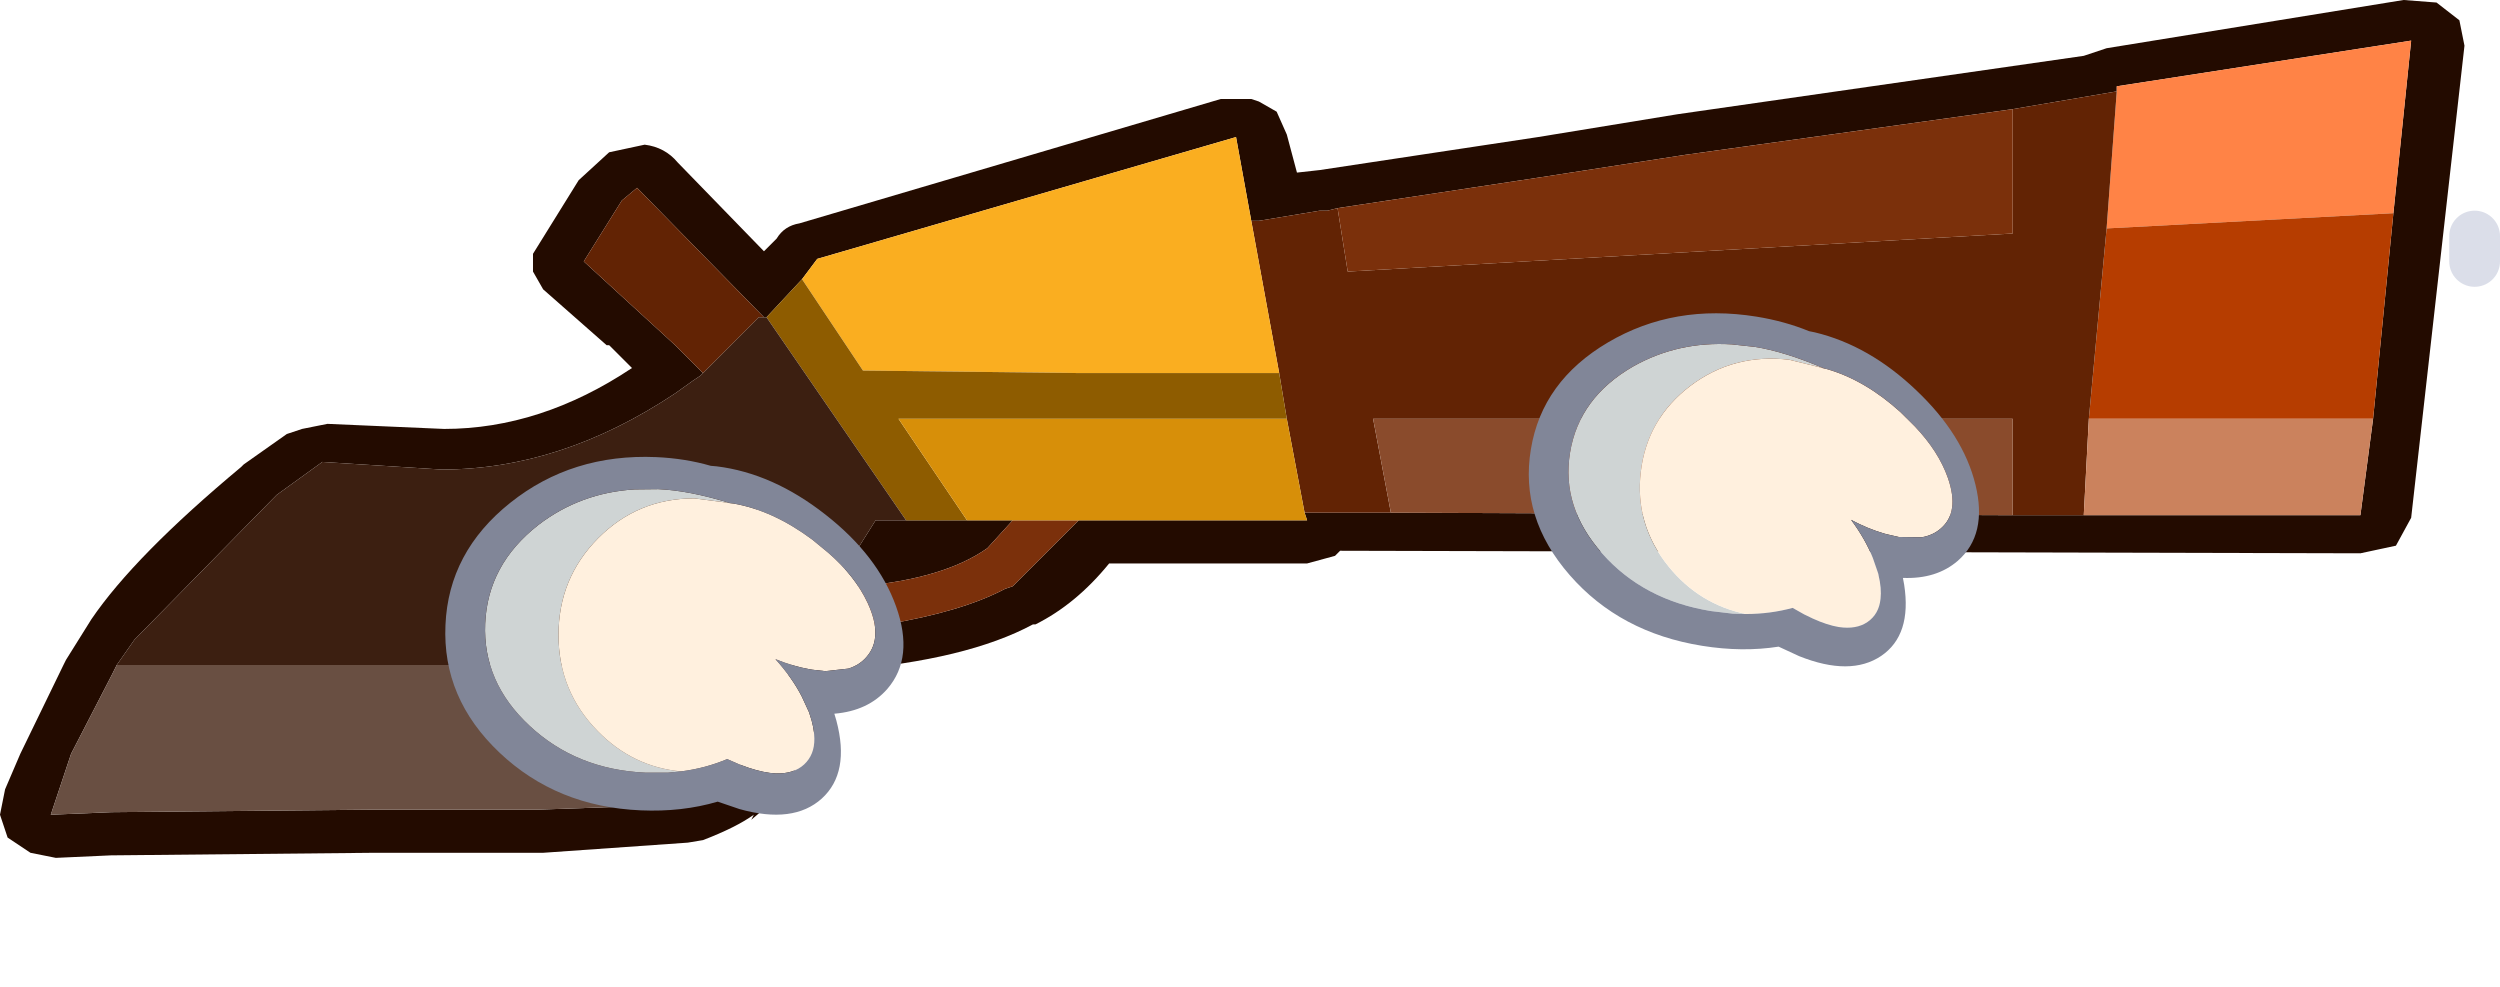 <?xml version="1.0" encoding="UTF-8" standalone="no"?>
<svg xmlns:xlink="http://www.w3.org/1999/xlink" height="19.45px" width="49.25px" xmlns="http://www.w3.org/2000/svg">
  <g transform="matrix(1.0, 0.0, 0.0, 1.0, 18.6, 2.15)">
    <use height="16.9" transform="matrix(1.0, 0.0, 0.0, 1.0, -18.6, -2.15)" width="48.55" xlink:href="#shape0"/>
    <use height="7.0" id="hand" transform="matrix(1.0, 0.0, 0.0, 1.0, -9.8, 6.85)" width="9.0" xlink:href="#sprite0"/>
    <use height="1.5" id="barrel" transform="matrix(1.0, 0.0, 0.0, 1.0, 29.65, 2.0)" width="1.0" xlink:href="#sprite2"/>
    <use height="7.0" id="second_hand" transform="matrix(0.982, 0.117, -0.111, 0.937, 11.95, 3.6)" width="9.0" xlink:href="#sprite0"/>
  </g>
  <defs>
    <g id="shape0" transform="matrix(1.0, 0.0, 0.0, 1.0, 18.6, 2.15)">
      <path d="M6.2 -0.15 L6.55 0.05 6.75 0.5 6.95 1.25 7.4 1.2 11.7 0.55 14.45 0.1 22.45 -1.05 22.9 -1.2 28.75 -2.15 29.4 -2.1 29.85 -1.75 29.95 -1.25 28.9 8.05 28.6 8.6 27.9 8.75 7.8 8.7 7.7 8.8 7.15 8.95 3.25 8.95 Q2.6 9.75 1.8 10.15 L1.75 10.15 Q0.45 10.85 -1.95 11.05 L-2.85 12.9 -3.0 13.1 -3.05 13.25 -3.15 13.45 -3.8 14.0 -3.75 13.9 Q-4.1 14.15 -4.75 14.4 L-5.05 14.45 -7.9 14.65 -8.0 14.65 -11.25 14.65 -16.35 14.7 -16.4 14.7 -17.5 14.75 -18.0 14.65 -18.45 14.35 -18.6 13.9 -18.5 13.4 -18.2 12.7 -17.35 10.95 -17.3 10.85 -16.8 10.05 Q-15.95 8.8 -13.85 7.05 L-13.8 7.0 -12.95 6.4 -12.65 6.3 -12.15 6.2 -9.85 6.3 Q-7.95 6.3 -6.15 5.1 L-6.6 4.65 -6.65 4.65 -7.9 3.55 -8.1 3.2 -8.1 2.85 -7.2 1.4 -6.6 0.85 -5.9 0.7 Q-5.5 0.75 -5.25 1.05 L-3.55 2.8 -3.3 2.55 Q-3.15 2.3 -2.85 2.25 L5.45 -0.2 6.05 -0.2 6.2 -0.15 M28.55 2.05 L28.9 -1.35 23.1 -0.45 23.1 -0.35 21.05 0.0 14.6 0.9 11.7 1.35 7.75 1.95 7.55 2.0 7.4 2.0 6.2 2.2 6.05 2.2 5.75 0.55 -2.5 2.95 -2.8 3.35 -3.5 4.1 -3.55 4.1 -6.05 1.55 -6.35 1.8 -7.1 3.0 -5.9 4.1 -5.3 4.65 -4.75 5.2 -4.8 5.25 -4.95 5.35 -5.3 5.6 Q-7.55 7.1 -9.9 7.1 L-12.25 6.95 -13.15 7.6 -15.95 10.45 -16.3 10.95 -16.4 11.15 -17.2 12.7 -17.55 13.75 -17.6 13.9 -16.4 13.85 -11.25 13.8 -8.0 13.8 -5.15 13.7 -4.5 13.35 -4.05 12.95 -3.8 12.6 -2.65 10.25 -1.15 10.15 Q0.35 9.9 1.2 9.45 L1.35 9.4 2.65 8.1 7.15 8.1 7.1 7.95 8.8 7.95 21.05 8.0 22.45 8.0 27.9 8.0 28.15 6.1 28.55 2.05 M0.45 8.1 L1.35 8.1 0.85 8.65 Q0.0 9.25 -1.65 9.4 L-2.25 9.45 -1.95 9.05 -1.35 8.1 -0.75 8.1 0.45 8.1" fill="#230b00" fill-rule="evenodd" stroke="none"/>
      <path d="M23.1 -0.35 L23.1 -0.45 28.9 -1.35 28.55 2.05 22.9 2.35 23.1 -0.35" fill="#ff8346" fill-rule="evenodd" stroke="none"/>
      <path d="M28.55 2.05 L28.15 6.1 22.55 6.1 22.9 2.35 28.55 2.05" fill="#b63d00" fill-rule="evenodd" stroke="none"/>
      <path d="M22.45 8.0 L21.05 8.0 21.05 6.1 8.45 6.1 8.8 7.95 7.1 7.95 6.75 6.1 6.6 5.2 6.05 2.2 6.2 2.2 7.4 2.0 7.55 2.0 7.75 1.95 7.95 3.2 21.05 2.45 21.05 0.0 23.1 -0.35 22.9 2.35 22.55 6.1 22.45 8.0 M-4.75 5.2 L-5.3 4.65 -5.9 4.1 -7.1 3.0 -6.35 1.8 -6.05 1.55 -3.55 4.1 -3.65 4.1 -4.75 5.2" fill="#622304" fill-rule="evenodd" stroke="none"/>
      <path d="M2.65 8.1 L1.35 9.4 1.2 9.45 Q0.35 9.9 -1.15 10.15 L-2.65 10.25 -2.45 9.75 -2.25 9.45 -1.65 9.4 Q0.0 9.25 0.85 8.65 L1.35 8.1 2.65 8.1 M7.75 1.95 L11.7 1.35 14.6 0.9 21.05 0.0 21.05 2.45 7.95 3.2 7.75 1.95" fill="#7b300b" fill-rule="evenodd" stroke="none"/>
      <path d="M21.05 8.0 L8.8 7.95 8.45 6.1 21.05 6.1 21.05 8.0" fill="#8a4b2c" fill-rule="evenodd" stroke="none"/>
      <path d="M28.15 6.1 L27.9 8.0 22.45 8.0 22.55 6.1 28.15 6.1" fill="#cb825d" fill-rule="evenodd" stroke="none"/>
      <path d="M-2.8 3.35 L-2.5 2.95 5.75 0.55 6.05 2.2 6.6 5.2 6.2 5.2 2.7 5.2 -1.6 5.15 -2.8 3.35" fill="#faae20" fill-rule="evenodd" stroke="none"/>
      <path d="M-3.5 4.1 L-2.8 3.35 -1.6 5.15 2.7 5.2 6.2 5.2 6.6 5.2 6.75 6.1 -0.9 6.1 0.45 8.1 -0.75 8.1 -3.5 4.1" fill="#8e5c00" fill-rule="evenodd" stroke="none"/>
      <path d="M7.1 7.95 L7.15 8.1 2.65 8.1 1.35 8.1 0.45 8.1 -0.9 6.1 6.75 6.1 7.1 7.95" fill="#d78f09" fill-rule="evenodd" stroke="none"/>
      <path d="M-16.3 10.95 L-15.95 10.45 -13.15 7.6 -12.25 6.95 -9.9 7.1 Q-7.55 7.1 -5.3 5.6 L-4.95 5.35 -4.8 5.25 -4.75 5.2 -3.65 4.1 -3.55 4.1 -3.5 4.1 -0.75 8.1 -1.35 8.1 -1.95 9.05 -2.65 8.1 -2.7 8.15 -3.25 7.45 -5.3 9.55 Q-6.9 10.9 -7.5 10.95 L-16.3 10.95" fill="#3c1f11" fill-rule="evenodd" stroke="none"/>
      <path d="M-2.65 10.25 L-3.8 12.6 -4.05 12.95 -4.5 13.35 -5.15 13.7 -8.0 13.8 -11.25 13.8 -16.4 13.85 -17.6 13.9 -17.55 13.75 -17.2 12.7 -16.4 11.15 -16.3 10.95 -7.5 10.95 Q-6.9 10.9 -5.3 9.55 L-3.25 7.45 -2.7 8.15 -2.65 8.1 -1.95 9.05 -2.25 9.45 -2.45 9.75 -2.65 10.25" fill="#694f42" fill-rule="evenodd" stroke="none"/>
    </g>
    <g id="sprite0" transform="matrix(1.0, 0.0, 0.0, 1.0, 0.0, 0.0)">
      <use height="69.8" id="rabbit" transform="matrix(-0.101, 0.0, 0.0, 0.101, 9.0, 0.0)" width="89.4" xlink:href="#sprite1"/>
    </g>
    <g id="sprite1" transform="matrix(1.0, 0.0, 0.0, 1.0, 0.0, 0.0)">
      <use height="69.8" transform="matrix(1.0, 0.0, 0.0, 1.0, 0.0, 0.0)" width="89.4" xlink:href="#shape1"/>
    </g>
    <g id="shape1" transform="matrix(1.0, 0.0, 0.0, 1.0, 0.0, 0.0)">
      <path d="M43.4 61.35 Q52.75 60.5 59.6 53.55 67.3 45.75 67.3 34.75 67.3 23.7 59.6 15.9 51.85 8.1 40.8 8.1 L34.3 8.95 34.15 9.0 33.7 9.05 33.9 9.0 Q41.9 6.55 47.85 6.3 L52.45 6.35 Q63.05 7.0 71.25 13.3 81.1 21.0 81.6 32.5 82.1 43.95 72.95 52.45 63.8 61.0 50.3 61.6 L45.95 61.6 43.4 61.35" fill="#cfd4d4" fill-rule="evenodd" stroke="none"/>
      <path d="M33.7 9.05 L34.15 9.0 34.3 8.95 40.8 8.1 Q51.85 8.1 59.6 15.9 67.3 23.7 67.3 34.75 67.3 45.75 59.6 53.55 52.75 60.5 43.4 61.35 38.65 60.75 34.4 58.95 L32.0 60.0 30.2 60.65 Q27.2 61.65 24.9 61.75 21.4 61.85 19.4 60.0 17.35 58.1 17.4 54.95 17.4 52.8 18.35 50.1 L18.4 49.9 18.65 49.35 19.85 46.75 Q21.75 43.05 25.0 39.45 21.6 40.85 18.2 41.45 L17.55 41.55 17.55 41.5 17.5 41.55 15.25 41.8 10.75 41.3 Q8.55 40.6 7.2 39.0 3.9 35.2 7.0 28.5 9.45 23.25 14.7 18.7 L17.8 16.15 Q25.45 10.45 33.2 9.1 L33.7 9.05" fill="#fff0de" fill-rule="evenodd" stroke="none"/>
      <path d="M43.4 61.35 L45.95 61.6 50.3 61.6 Q63.8 61.0 72.95 52.45 82.1 43.95 81.6 32.5 81.1 21.0 71.25 13.3 63.05 7.0 52.45 6.35 L47.85 6.3 Q41.9 6.55 33.9 9.0 L33.7 9.05 33.2 9.1 Q25.45 10.45 17.8 16.15 L14.7 18.7 Q9.45 23.25 7.0 28.5 3.9 35.2 7.2 39.0 8.55 40.6 10.75 41.3 L15.25 41.8 17.5 41.55 17.55 41.55 18.2 41.45 Q21.6 40.85 25.0 39.45 21.75 43.05 19.85 46.75 L18.65 49.35 18.4 49.9 18.35 50.1 Q17.4 52.8 17.4 54.95 17.35 58.1 19.4 60.0 21.4 61.85 24.9 61.75 27.2 61.65 30.2 60.65 L32.0 60.0 34.4 58.95 Q38.65 60.75 43.4 61.35 M89.35 32.8 Q90.0 47.1 78.8 57.7 67.65 68.25 51.25 68.95 43.2 69.3 36.25 67.25 L32.0 68.7 Q21.5 71.65 15.95 66.65 10.4 61.6 13.1 51.45 L13.5 50.1 Q6.9 49.55 3.15 45.25 -2.1 39.15 1.45 29.2 5.0 19.25 15.25 11.25 25.5 3.2 36.45 1.85 L37.6 1.75 Q42.6 0.3 48.25 0.05 64.65 -0.65 76.7 8.95 88.75 18.55 89.35 32.8" fill="#818698" fill-rule="evenodd" stroke="none"/>
    </g>
    <g id="sprite2" transform="matrix(1.0, 0.0, 0.0, 1.0, 0.5, 0.5)">
      <use height="1.5" transform="matrix(1.0, 0.0, 0.0, 1.0, -0.5, -0.5)" width="1.0" xlink:href="#shape2"/>
    </g>
    <g id="shape2" transform="matrix(1.0, 0.0, 0.0, 1.0, 0.5, 0.5)">
      <path d="M0.0 0.0 L0.0 0.5" fill="none" stroke="#0c1f6b" stroke-linecap="round" stroke-linejoin="round" stroke-opacity="0.145" stroke-width="1.0"/>
    </g>
  </defs>
</svg>
